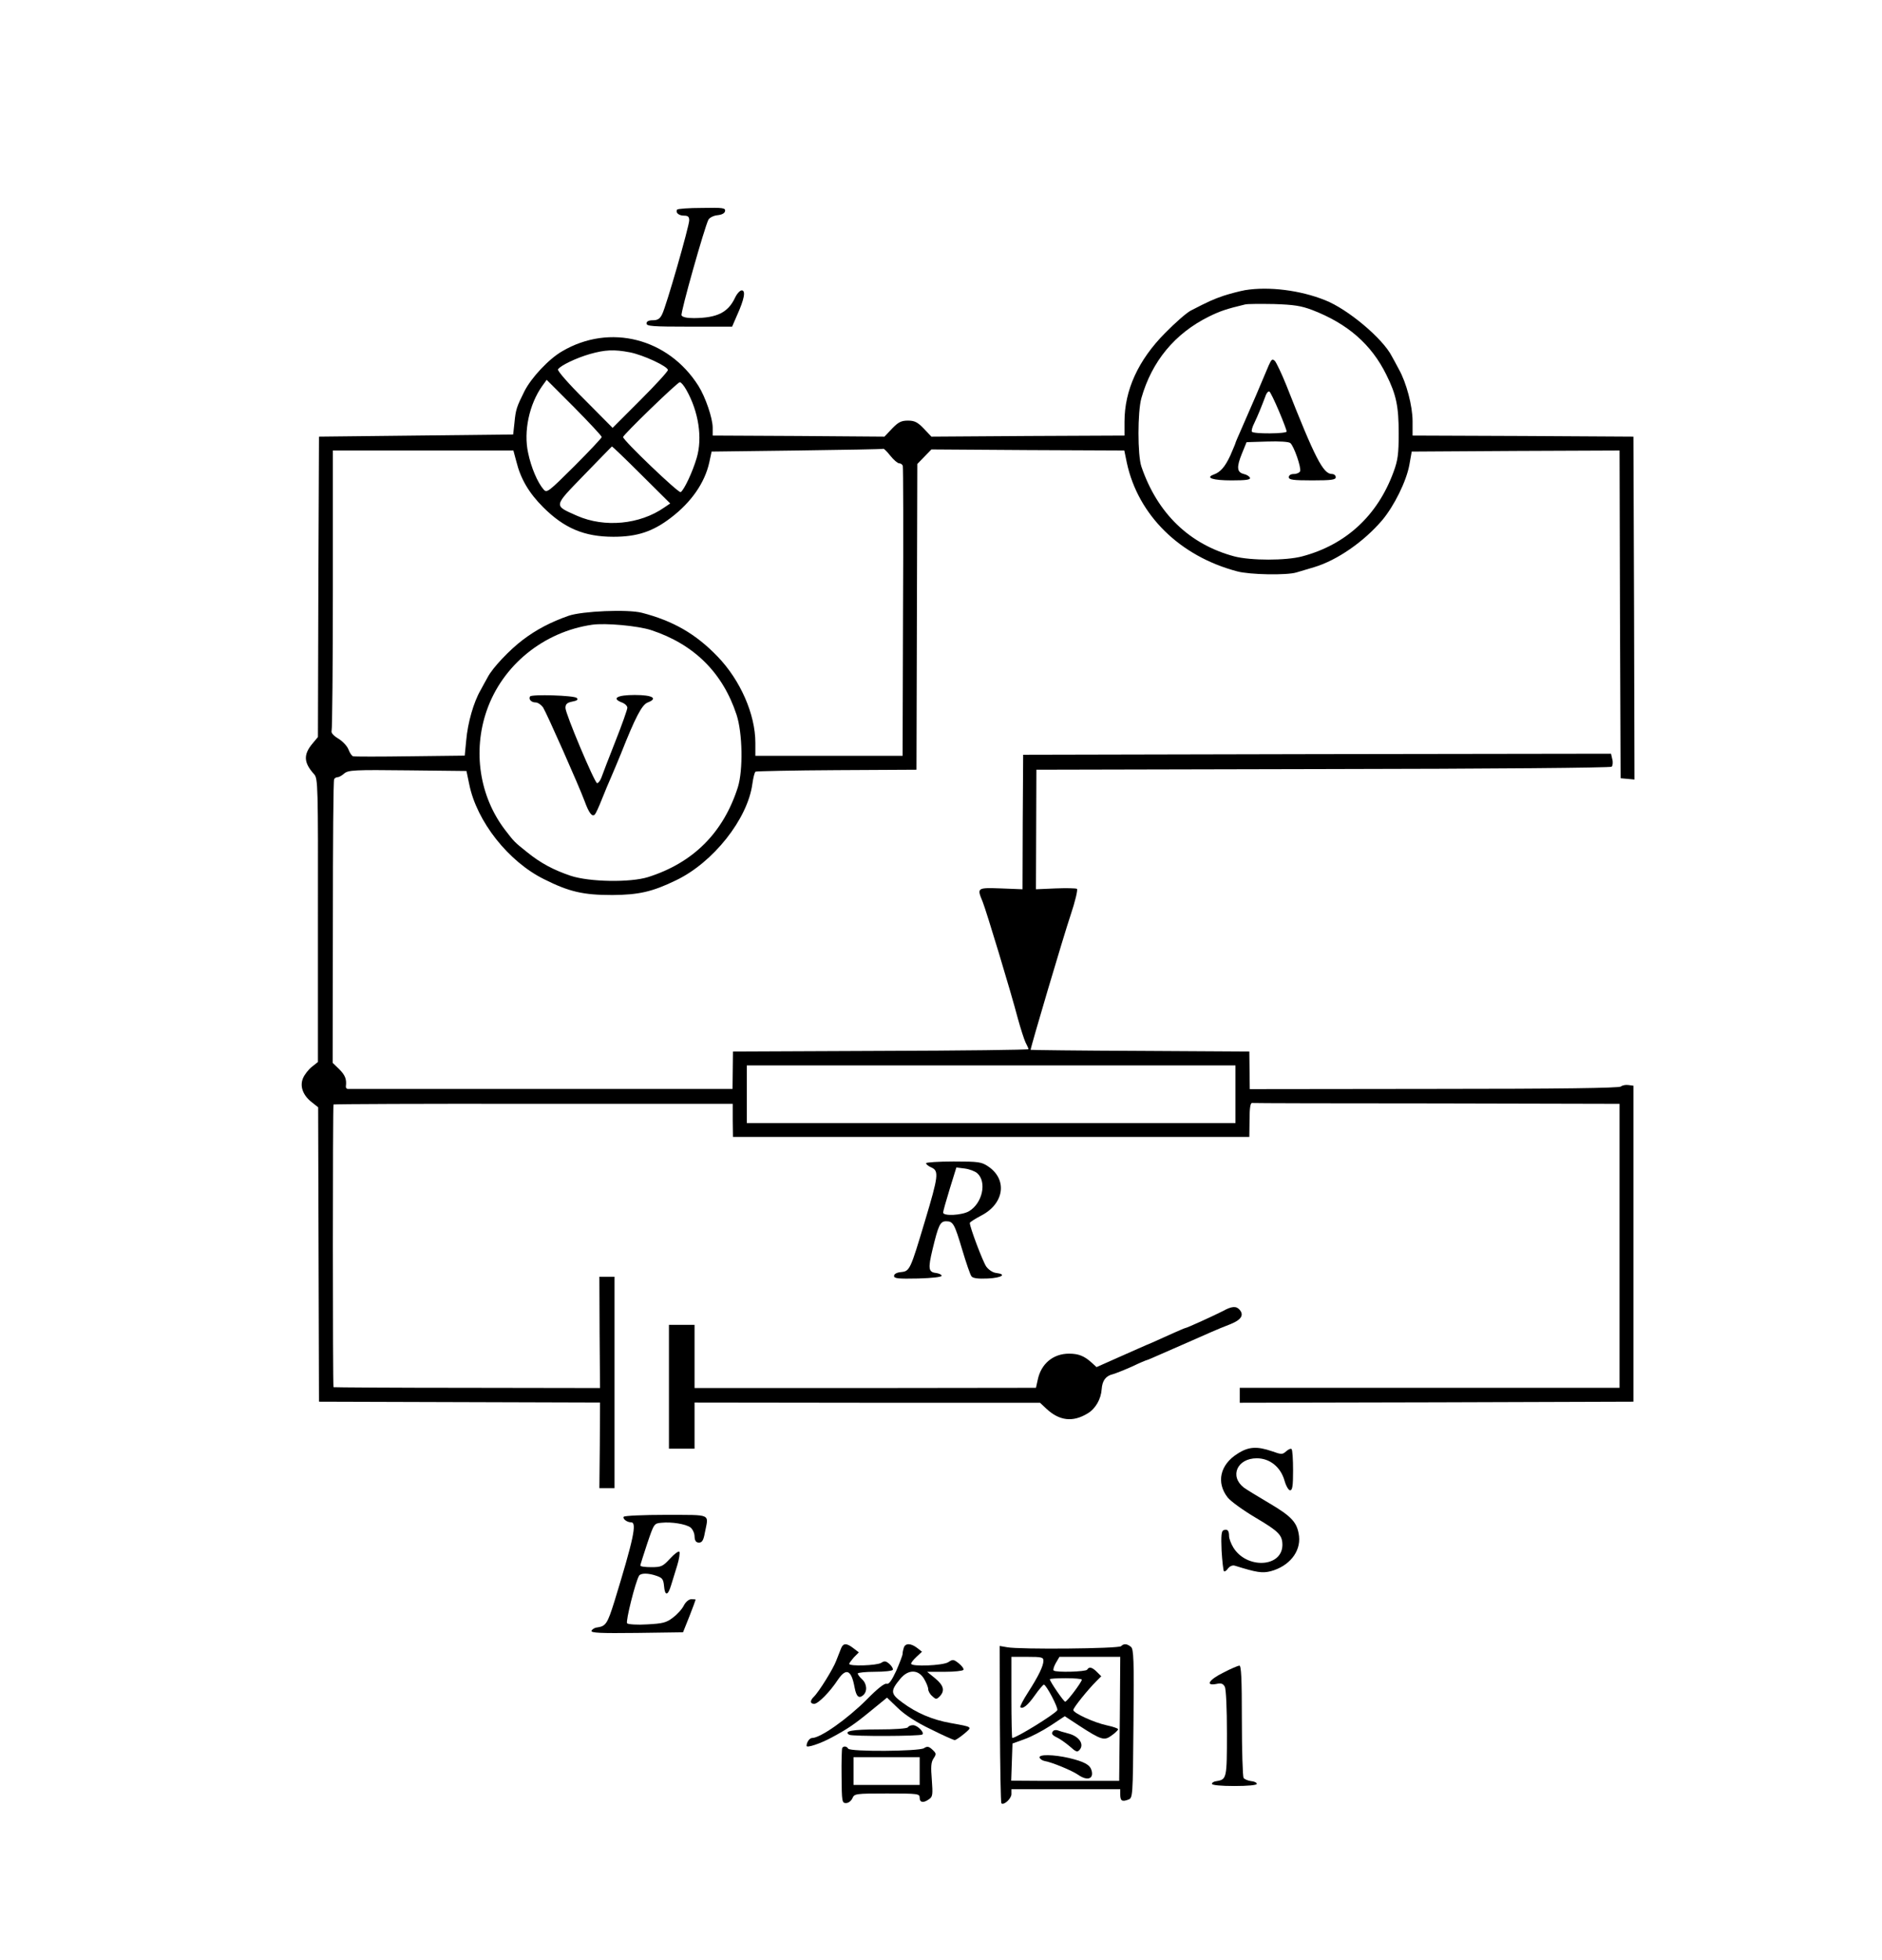 <?xml version="1.0" encoding="UTF-8" standalone="no"?>
<svg
   xmlns:dc="http://purl.org/dc/elements/1.1/"
   xmlns:cc="http://creativecommons.org/ns#"
   xmlns:rdf="http://www.w3.org/1999/02/22-rdf-syntax-ns#"
   xmlns:svg="http://www.w3.org/2000/svg"
   xmlns="http://www.w3.org/2000/svg"
   xmlns:sodipodi="http://sodipodi.sourceforge.net/DTD/sodipodi-0.dtd"
   xmlns:inkscape="http://www.inkscape.org/namespaces/inkscape"
   version="1.0"
   width="882pt"
   height="918pt"
   viewBox="0 0 882 918"
   preserveAspectRatio="xMidYMid meet"
   id="svg38"
   sodipodi:docname="679.svg"
   inkscape:version="0.92.4 5da689c313, 2019-01-14">
  <defs
     id="defs42" />
  <sodipodi:namedview
     pagecolor="#ffffff"
     bordercolor="#666666"
     borderopacity="1"
     objecttolerance="10"
     gridtolerance="10"
     guidetolerance="10"
     inkscape:pageopacity="0"
     inkscape:pageshadow="2"
     inkscape:window-width="1920"
     inkscape:window-height="1040"
     id="namedview40"
     showgrid="false"
     inkscape:zoom="0.27267516"
     inkscape:cx="-779.62485"
     inkscape:cy="875.91912"
     inkscape:window-x="0"
     inkscape:window-y="0"
     inkscape:window-maximized="1"
     inkscape:current-layer="svg38" />
  <g
     transform="translate(0,918) scale(0.1,-0.1)"
     fill="#000000"
     stroke="none"
     id="g36">
    <path
       d="M3173 8198 c-8 -14 8 -28 33 -28 18 0 24 -5 24 -22 0 -27 -108 -404 -127 -440 -10 -21 -21 -28 -43 -28 -20 0 -30 -5 -30 -15 0 -13 29 -15 201 -15 l200 0 23 53 c34 75 42 117 22 117 -8 0 -22 -15 -31 -34 -33 -70 -84 -95 -193 -96 -35 0 -54 5 -58 13 -5 14 108 413 126 448 6 10 24 19 42 21 21 2 34 9 36 19 3 15 -10 17 -108 15 -62 0 -114 -4 -117 -8z"
       id="path4" />
    <path
       d="m 5835,7821 c -27,-5 -72,-17 -100,-26 -47,-16 -72,-27 -155,-70 -19,-10 -73,-57 -120,-105 -126,-127 -190,-268 -190,-415 v -65 l -452,-2 -453,-3 -36,38 c -29,30 -43,37 -74,37 -31,0 -45,-7 -74,-37 l -36,-38 -402,3 -403,2 v 37 c 0,44 -34,144 -67,196 -141,223 -415,293 -638,162 -63,-36 -145,-124 -177,-187 -37,-74 -41,-86 -47,-148 l -6,-55 -455,-5 -455,-5 -3,-704 -2,-703 -25,-30 c -44,-52 -42,-90 7,-144 18,-20 19,-46 18,-685 v -663 l -29,-23 c -15,-12 -34,-36 -41,-53 -16,-38 0,-81 42,-113 l 29,-23 2,-690 2,-689 659,-2 658,-2 -1,-201 -2,-200 h 35 36 v 495 495 h -35 -36 l 1,-260 2,-261 -623,1 c -342,0 -624,2 -626,3 -4,5 -4,1319 0,1324 3,2 424,4 938,3 h 933 v -77 l 1,-78 h 1210 1210 l 1,80 c 0,56 4,80 12,79 7,-1 397,-2 867,-2 l 855,-2 v -665 -665 h -890 -890 v -35 -35 l 923,2 922,3 v 740 740 l -23,3 c -13,2 -29,-1 -36,-7 -9,-7 -283,-11 -876,-11 l -863,-1 -1,88 -1,88 -512,3 c -282,1 -513,4 -513,5 0,12 155,535 187,630 22,65 35,121 30,124 -5,3 -50,4 -100,2 l -92,-4 1,280 1,280 1344,3 c 804,1 1347,6 1352,11 5,5 7,21 3,35 l -6,26 -1378,-2 -1377,-3 -2,-315 -1,-315 -101,4 c -113,4 -113,3 -86,-62 17,-42 132,-421 165,-547 13,-47 29,-97 36,-112 8,-15 14,-29 14,-32 0,-3 -312,-7 -692,-8 l -693,-3 -1,-88 -1,-87 h -896 -907 c -6,0 -10,6 -9,12 4,33 -3,52 -31,80 l -31,30 1,660 c 0,363 2,664 6,669 3,5 10,9 16,9 7,0 21,8 32,18 19,15 46,17 297,14 l 275,-3 13,-62 c 35,-174 183,-362 351,-445 118,-59 183,-74 320,-74 123,1 187,15 298,69 174,83 336,287 358,452 4,28 10,54 15,57 5,2 176,6 381,7 l 373,2 2,716 2,716 33,34 33,34 452,-3 452,-2 12,-58 c 53,-245 248,-437 517,-508 59,-16 233,-19 278,-5 16,5 54,16 84,25 106,32 231,118 318,220 56,67 113,182 127,259 l 11,62 487,3 487,2 2,-767 3,-768 33,-3 32,-3 -2,803 -3,803 -517,3 -518,2 v 67 c 0,71 -29,181 -64,243 -10,19 -25,47 -33,61 -42,83 -206,221 -313,263 -117,47 -264,65 -375,47 z m 315,-93 c 166,-64 277,-161 347,-303 47,-94 58,-149 58,-275 0,-96 -4,-126 -24,-180 -75,-205 -224,-342 -429,-396 -75,-20 -240,-20 -317,0 -210,56 -361,201 -436,421 -18,54 -18,255 0,320 49,173 157,303 316,382 53,26 82,36 170,57 11,3 72,3 135,2 93,-3 127,-8 180,-28 z M 2951,7530 c 63,-12 179,-66 179,-83 0,-7 -58,-70 -129,-141 l -130,-130 -131,132 c -73,72 -129,136 -125,142 11,18 87,54 150,72 71,20 113,22 186,8 z m -131,-397 c 0,-4 -58,-66 -128,-136 -121,-120 -129,-127 -144,-110 -29,33 -59,104 -73,172 -22,100 5,227 66,313 l 21,29 129,-129 c 71,-72 129,-134 129,-139 z m 397,220 c 57,-101 76,-224 48,-318 -19,-65 -59,-150 -75,-160 -10,-6 -270,243 -270,258 0,10 255,257 266,257 6,0 20,-17 31,-37 z m -211,-397 135,-134 -28,-19 c -115,-80 -280,-95 -408,-39 -112,50 -113,41 32,191 71,73 129,133 131,134 2,0 64,-59 138,-133 z m 1167,89 c 15,-19 34,-35 41,-35 8,0 15,-6 17,-12 2,-7 3,-316 1,-685 l -2,-673 h -345 -345 v 61 c 0,133 -70,293 -177,404 -102,106 -208,167 -355,205 -66,17 -279,8 -343,-14 -83,-29 -152,-65 -215,-113 -61,-46 -141,-130 -164,-174 -7,-13 -23,-41 -34,-62 -32,-55 -60,-152 -67,-234 l -7,-72 -256,-3 c -142,-2 -262,-2 -267,0 -6,1 -16,16 -22,32 -6,16 -28,39 -48,51 -23,14 -34,27 -31,36 3,8 6,307 6,664 v 649 h 423 423 l 14,-52 c 20,-81 59,-147 125,-213 99,-99 193,-139 330,-139 111,0 184,24 269,89 96,73 159,164 180,259 l 11,51 400,5 c 220,3 402,6 405,8 3,1 18,-14 33,-33 z M 3051,6229 c 201,-66 336,-199 401,-397 28,-86 31,-259 6,-339 -68,-213 -209,-354 -421,-421 -84,-26 -273,-23 -362,6 -80,27 -141,59 -205,111 -59,47 -60,48 -103,104 -120,157 -152,369 -86,559 74,213 267,369 494,402 63,9 214,-5 276,-25 z M 5790,4055 V 3920 H 4645 3500 v 135 135 h 1145 1145 z"
       id="path6"
       inkscape:connector-curvature="0"
       sodipodi:nodetypes="ccccsccccsccccscccccccccccccccccccccccccccccccccccccccccccccccccccccccccccccscscccccsccccccccccscccccscccccsccccccccccccccccccccccccccccccccccsccccccsccccccccccsscccccsccccccscccssccccccccsscccccsccccccccccsccsccccsscccccsccccccccccccccccccc" />
    <path
       d="M5946 7469 c-8 -19 -35 -83 -61 -144 -26 -60 -58 -134 -71 -163 -13 -29 -24 -55 -24 -57 0 -2 -11 -28 -24 -58 -25 -54 -47 -79 -79 -90 -40 -15 -1 -27 84 -27 67 0 90 3 87 12 -3 7 -15 15 -29 18 -32 8 -35 31 -9 95 l22 54 96 3 c58 2 102 -1 109 -7 17 -14 52 -115 46 -132 -3 -7 -16 -13 -29 -13 -15 0 -24 -6 -24 -15 0 -12 19 -15 110 -15 91 0 110 3 110 15 0 8 -8 15 -18 15 -41 0 -79 74 -213 414 -22 55 -47 107 -54 115 -12 12 -16 9 -29 -20z m48 -215 c20 -47 36 -90 36 -95 0 -11 -157 -12 -163 -1 -3 4 2 23 12 42 17 36 32 73 51 123 5 16 14 26 19 23 5 -3 25 -45 45 -92z"
       id="path8" />
    <path
       d="M2484 5918 c-8 -13 6 -28 26 -28 11 0 26 -11 35 -23 17 -27 168 -367 195 -440 20 -55 36 -76 48 -61 5 5 19 36 32 69 13 33 34 83 46 110 12 28 32 75 44 105 67 169 98 230 126 240 49 19 22 35 -61 35 -83 0 -110 -16 -61 -35 14 -5 26 -16 26 -25 0 -8 -25 -79 -56 -157 -31 -79 -61 -156 -66 -171 -6 -15 -15 -26 -20 -25 -13 5 -148 325 -148 352 0 18 7 25 32 30 22 4 29 9 21 17 -12 12 -212 18 -219 7z"
       id="path10" />
    <path
       d="M4340 3732 c0 -5 11 -14 25 -20 36 -16 33 -40 -30 -250 -69 -230 -71 -236 -113 -240 -20 -2 -32 -9 -32 -18 0 -12 19 -14 113 -12 68 2 111 7 110 13 -1 6 -13 11 -27 13 -35 4 -37 21 -16 109 28 116 36 133 64 133 33 0 39 -11 76 -135 18 -60 37 -116 43 -123 7 -9 31 -12 76 -10 66 3 91 20 39 26 -16 2 -35 15 -46 30 -16 23 -77 184 -77 204 0 4 24 19 54 35 108 56 123 169 32 230 -31 21 -45 23 -162 23 -71 0 -129 -4 -129 -8z m240 -47 c46 -41 24 -141 -39 -178 -32 -19 -121 -24 -121 -6 0 6 14 56 31 111 l31 100 40 -5 c22 -3 48 -13 58 -22z"
       id="path12" />
    <path
       d="M5730 3039 c-39 -20 -168 -79 -175 -79 -2 0 -28 -11 -57 -24 -29 -13 -73 -33 -98 -44 -25 -10 -94 -41 -153 -67 l-108 -48 -22 20 c-35 32 -62 43 -107 43 -75 0 -132 -48 -147 -124 l-8 -36 -800 -1 -800 0 0 148 0 148 -60 0 -60 0 0 -290 0 -290 60 0 60 0 0 108 0 108 809 -1 810 0 30 -28 c61 -57 124 -64 193 -22 37 22 63 67 66 114 3 40 19 62 53 70 14 4 54 20 90 36 35 17 67 30 69 30 2 0 28 11 57 24 29 13 87 38 128 56 41 18 94 41 116 51 23 10 63 27 90 37 50 20 65 42 44 67 -16 19 -37 18 -80 -6z"
       id="path14" />
    <path
       d="M5799 2371 c-81 -51 -100 -134 -46 -204 14 -18 72 -60 131 -95 110 -65 126 -82 126 -129 -2 -105 -168 -112 -230 -11 -11 18 -20 42 -20 54 0 26 -8 34 -26 27 -10 -4 -12 -25 -9 -96 3 -49 8 -93 11 -96 3 -3 12 2 19 13 9 11 21 16 32 13 102 -32 129 -36 168 -26 86 23 141 90 133 164 -8 64 -33 92 -142 156 -56 33 -108 65 -117 72 -68 53 -31 137 61 137 61 0 112 -41 130 -105 7 -25 19 -45 26 -45 11 0 14 21 14 93 0 52 -3 97 -7 100 -3 4 -15 -1 -25 -10 -18 -16 -22 -16 -67 0 -70 24 -110 22 -162 -12z"
       id="path16" />
    <path
       d="M2923 2076 c-6 -9 15 -26 35 -26 28 0 11 -79 -79 -372 -32 -102 -40 -114 -78 -120 -14 -1 -26 -9 -29 -16 -3 -10 41 -12 213 -10 l216 3 30 75 c16 41 29 76 29 78 0 1 -9 2 -20 2 -11 0 -26 -12 -35 -29 -8 -17 -31 -42 -51 -57 -31 -24 -47 -28 -121 -32 -46 -3 -89 0 -94 5 -8 8 39 195 56 223 8 13 44 13 83 -1 26 -9 31 -16 34 -47 4 -48 18 -47 33 3 7 22 20 64 29 94 9 29 13 57 10 63 -3 5 -23 -9 -43 -31 -35 -38 -42 -41 -89 -41 -29 0 -52 3 -51 8 0 4 15 50 32 102 32 94 32 95 67 98 48 5 114 -6 136 -22 10 -8 19 -27 19 -42 1 -21 7 -29 21 -29 14 0 21 11 27 45 18 93 37 84 -181 85 -107 0 -196 -4 -199 -9z"
       id="path18" />
    <path
       d="M3941 1458 c-5 -13 -15 -38 -22 -56 -13 -36 -81 -146 -105 -169 -19 -19 -18 -33 2 -33 18 0 73 55 111 113 39 57 63 46 78 -36 8 -43 20 -54 40 -37 21 18 18 54 -5 75 -11 10 -20 22 -20 27 0 4 36 8 79 8 44 0 82 4 85 9 3 4 -4 17 -15 27 -17 15 -24 16 -39 6 -21 -13 -150 -17 -150 -5 0 4 10 17 22 31 l23 23 -25 19 c-33 26 -49 25 -59 -2z"
       id="path20" />
    <path
       d="M4236 1464 c-3 -9 -6 -22 -6 -30 0 -7 -14 -43 -30 -80 -22 -47 -35 -64 -45 -60 -10 3 -43 -23 -92 -73 -93 -93 -218 -181 -257 -181 -12 0 -26 -20 -26 -37 0 -11 66 11 119 40 74 40 103 59 187 128 l71 58 51 -49 c33 -32 87 -67 154 -99 56 -28 107 -51 113 -51 5 1 25 14 44 30 39 33 41 31 -64 50 -85 15 -160 47 -226 96 -56 41 -57 54 -10 111 37 45 84 45 111 1 11 -18 20 -40 20 -49 0 -9 8 -24 19 -33 17 -16 20 -16 35 -1 25 26 19 51 -21 84 l-38 31 82 0 c45 0 84 4 88 9 3 5 -7 19 -21 30 -25 20 -29 20 -50 6 -25 -16 -174 -22 -174 -7 0 5 11 19 25 32 l26 24 -23 18 c-29 22 -54 23 -62 2z"
       id="path22" />
    <path
       d="M5254 1470 c-12 -12 -478 -16 -534 -5 l-35 6 1 -366 c1 -201 4 -368 7 -371 11 -11 47 22 47 43 l0 23 255 0 255 0 0 -24 c0 -30 8 -36 37 -25 22 8 22 8 25 356 3 300 1 350 -12 360 -19 15 -33 16 -46 3z m-364 -68 c0 -25 -23 -72 -73 -150 -22 -34 -38 -65 -35 -68 11 -10 35 9 68 56 19 27 38 49 42 50 11 0 69 -110 63 -120 -12 -19 -192 -130 -211 -130 -2 0 -4 86 -4 190 l0 190 75 0 c66 0 75 -2 75 -18z m358 -273 l-3 -290 -95 0 c-52 0 -166 0 -253 0 l-158 1 3 87 3 87 55 20 c30 10 85 39 122 63 l68 45 67 -44 c105 -68 118 -72 153 -46 17 12 30 25 30 29 0 4 -24 12 -52 18 -61 13 -158 58 -158 72 0 11 69 96 108 135 l23 23 -20 20 c-23 23 -37 26 -46 11 -6 -10 -147 -14 -157 -4 -4 3 1 19 10 35 l17 29 143 0 142 0 -2 -291z m-178 184 c-1 -12 -69 -103 -78 -103 -7 0 -72 95 -72 105 0 3 34 5 75 5 41 0 75 -3 75 -7z"
       id="path24" />
    <path
       d="M4937 1074 c-12 -12 -8 -20 17 -32 13 -6 39 -24 59 -41 30 -27 36 -29 47 -16 22 26 -3 62 -50 75 -23 6 -47 13 -54 16 -6 2 -15 1 -19 -2z"
       id="path26" />
    <path
       d="M4872 948 c3 -7 13 -14 24 -16 32 -5 127 -44 156 -64 44 -31 76 -20 63 22 -8 25 -34 39 -104 56 -74 17 -144 18 -139 2z"
       id="path28" />
    <path
       d="M5733 1346 c-67 -33 -86 -63 -33 -53 23 5 32 2 40 -13 6 -11 10 -102 10 -218 0 -211 -1 -216 -48 -224 -12 -1 -23 -7 -22 -13 0 -6 42 -10 105 -10 63 0 105 4 105 10 0 6 -12 12 -27 13 -15 2 -31 9 -35 15 -4 7 -8 128 -8 270 0 199 -3 257 -12 256 -7 -1 -41 -15 -75 -33z"
       id="path30" />
    <path
       d="M4255 1090 c-4 -6 -62 -10 -140 -10 -122 0 -163 -8 -135 -25 13 -8 329 -7 342 1 13 8 -22 44 -43 44 -10 0 -21 -4 -24 -10z"
       id="path32" />
    <path
       d="M3947 993 c-2 -5 -4 -64 -3 -133 1 -118 2 -125 21 -125 11 0 24 10 30 23 9 21 14 22 162 22 146 0 153 -1 153 -20 0 -23 18 -26 45 -6 16 11 17 22 12 90 -5 60 -4 82 8 100 14 21 13 24 -5 41 -17 16 -25 17 -40 7 -25 -15 -346 -17 -355 -2 -7 12 -22 13 -28 3z m363 -108 l0 -65 -155 0 -155 0 0 65 0 65 155 0 155 0 0 -65z"
       id="path34" />
  </g>
</svg>
